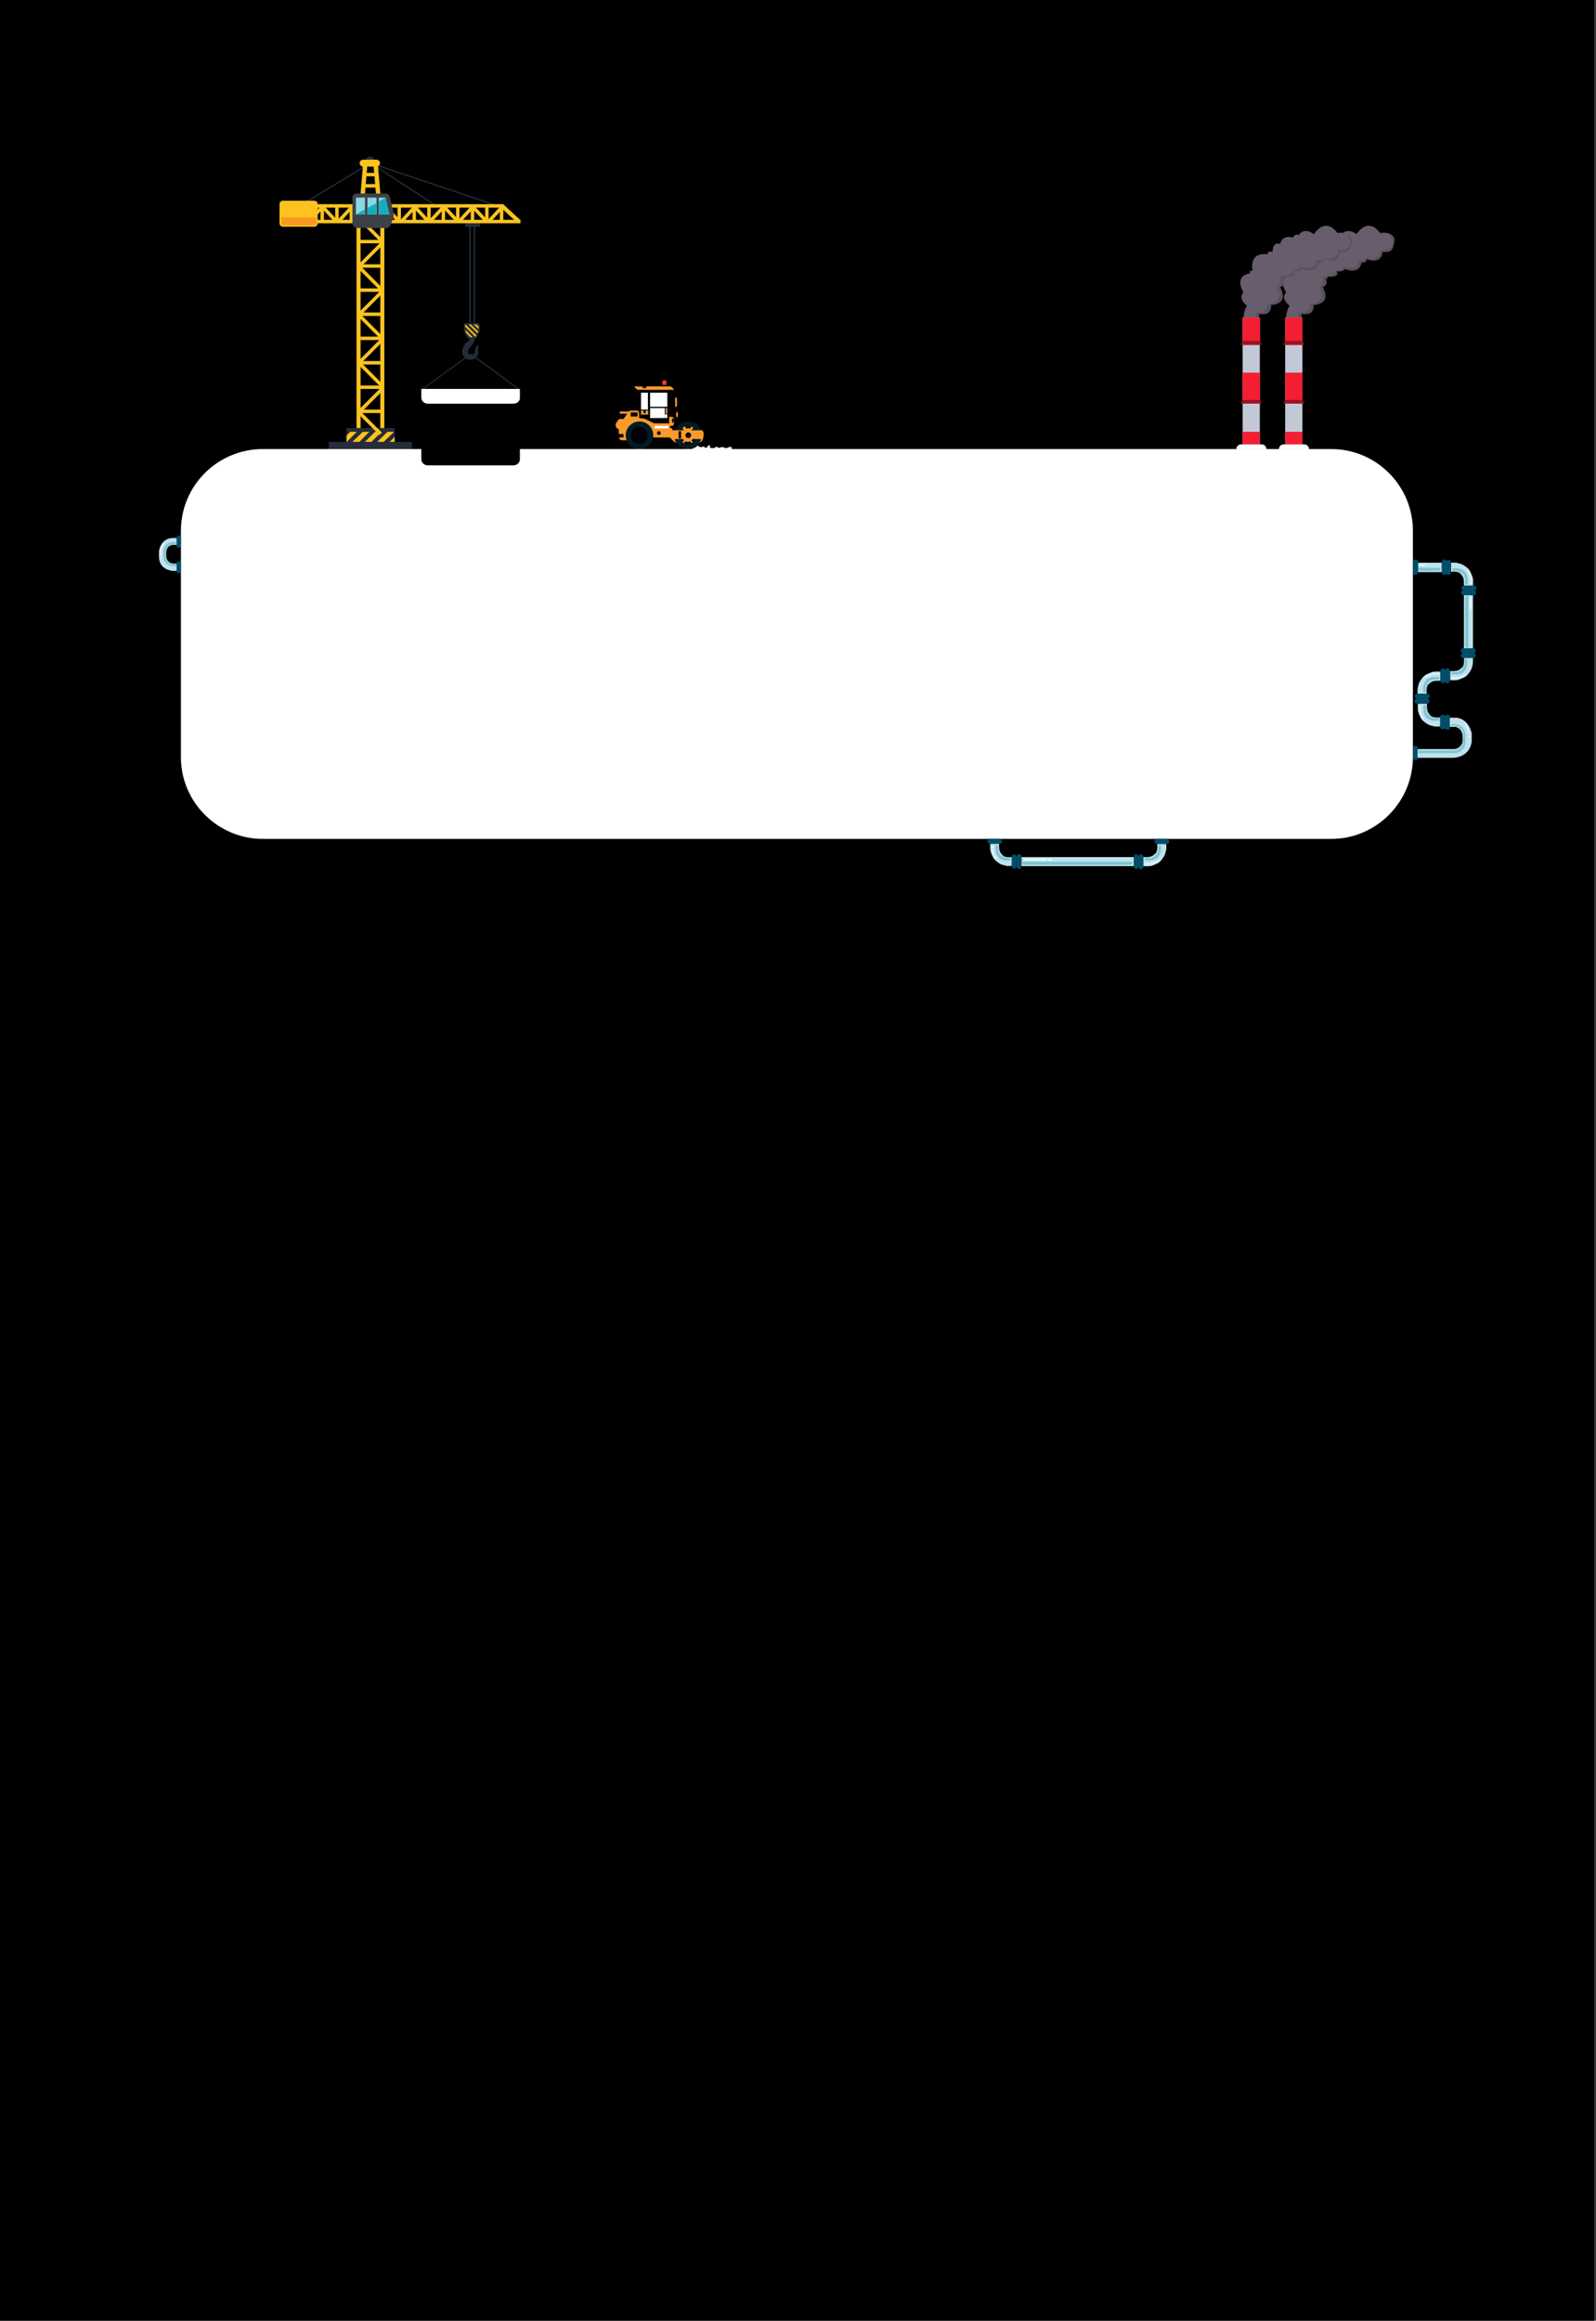 <?xml version="1.0" encoding="utf-8"?>
<!-- Generator: Adobe Illustrator 28.0.0, SVG Export Plug-In . SVG Version: 6.00 Build 0)  -->
<svg version="1.1" id="Calque_1" xmlns="http://www.w3.org/2000/svg" xmlns:xlink="http://www.w3.org/1999/xlink" x="0px" y="0px"
	 viewBox="0 0 509.9 741.1" style="enable-background:new 0 0 509.9 741.1;" xml:space="preserve">
<rect x="0" y="0" width="509.9" height="741.1" fill="#333333" stroke="none"/>
<style type="text/css">
	.st0{fill:#FFFFFF;}
	.st1{fill:#222D39;}
	.st2{fill:#F8BA1D;}
	.st3{fill:#F9C420;}
	.st4{fill:#FBC31F;}
	.st5{fill:#F99920;}
	.st6{fill:#262C38;}
	.st7{fill:#FCC21F;}
	.st8{fill:#3C4148;}
	.st9{fill:#8AD8E4;}
	.st10{fill:#15ACBD;}
	.st11{fill:#C0E2EC;}
	.st12{fill:#7EC6D2;}
	.st13{fill:#F9FEFF;}
	.st14{fill:#024D67;}
	.st15{fill:#FEFEFF;}
	.st16{fill:#F7FBFB;}
	.st17{fill:#685D6D;}
	.st18{fill:#5C515F;}
	.st19{fill:#C2C8D6;}
	.st20{fill:#F31E32;}
	.st21{fill:#9D1322;}
	.st22{fill:#011C23;}
	.st23{fill:#020106;}
	.st24{fill:#F89A2C;}
	.st25{fill:#F43E26;}
	.st26{fill:#EB9F31;}
	.st27{fill:#001C23;}
</style>
<g id="Calque_1_00000026859248223289805820000003466131764403562923_">
	<g id="Calque_1_00000045619212974790439290000007725068984190111648_">
		<g id="Calque_6">
			<rect width="509.3" height="742.1"/>
		</g>
		<g id="Rectangle">
			<g id="Calque_5">
				<path class="st0" d="M425.3,267.9H84c-14.4,0-26.2-11.7-26.2-26.1v-72.3c0-14.4,11.7-26.1,26.2-26.1h341.3
					c14.4,0,26.1,11.7,26.1,26.1v72.3C451.4,256.1,439.7,267.9,425.3,267.9z"/>
			</g>
		</g>
	</g>
</g>
<g id="Calque_5_00000041296326756912503600000007684222239644623495_">
</g>
<g id="Calque_6_00000001627481597747548660000005367881477256572830_">
</g>
<g id="Calque_2_00000152228957529242698910000004277867296649096362_">
</g>
<g id="Calque_3_00000170961213106560399020000003970634794478139793_">
</g>
<g id="Calque_4">
</g>
<g>
	
		<rect x="96.4" y="58.7" transform="matrix(0.854 -0.52 0.52 0.854 -15.005 64.27)" class="st1" width="21.4" height="0.4"/>
	<ellipse class="st1" cx="118.2" cy="51.4" rx="1.4" ry="1.4"/>
	<rect x="129.6" y="48.4" transform="matrix(0.547 -0.837 0.837 0.547 9.018 135.614)" class="st1" width="0.4" height="22.2"/>
	
		<rect x="139.5" y="39.3" transform="matrix(0.319 -0.948 0.948 0.319 38.926 172.772)" class="st1" width="0.4" height="39.9"/>
	<rect x="148.6" y="71.3" class="st1" width="4.8" height="1.1"/>
	<rect x="149.9" y="72.3" class="st1" width="0.5" height="30.9"/>
	<rect x="151.3" y="72.3" class="st1" width="0.5" height="30.9"/>
	<path class="st1" d="M148.7,103.2h4c0,0,0.5,0,0.6,0.5c0,0.4,0,2.1,0,2.1l-1.2,2.3h-2.7l-1.2-2.2v-2
		C148.2,103.8,148.1,103.2,148.7,103.2z"/>
	<polygon class="st2" points="148.7,105.3 148.7,105.7 149,106.4 150.3,107.7 151,107.7 	"/>
	<path class="st2" d="M151.9,107.6l0.3-0.5l-3.5-3.5c0,0-0.1,0-0.1,0.1s0,0.6,0,0.6L151.9,107.6z"/>
	<polygon class="st2" points="149.7,103.6 150.4,103.6 152.8,105.9 152.5,106.4 	"/>
	<polygon class="st2" points="151.4,103.6 152.2,103.6 152.9,104.3 152.9,105.1 	"/>
	<path class="st1" d="M150.1,107.9c0,0,0,0.7-0.7,1.2c-0.8,0.5-2.2,2.4-1.6,4c0.6,1.5,1.3,1.7,2.3,1.8s2.7-0.7,2.7-2.3
		c0,0,0-0.5-0.1-1s0.2-0.8,0.2-0.8s0.1-0.4-0.2-0.5s-0.5,0.3-0.5,0.3s-0.4,0.4-0.4,1.1c0,0.6,0,1.1-0.7,1.6
		c-0.8,0.5-2.6-0.5-0.9-2.4c0,0,1.5-1.3,1.4-3C151.6,107.9,150.1,107.9,150.1,107.9z"/>
	<path class="st1" d="M134.8,124.2l15.2-11.1c0,0,0.3-0.3,0.8,0s15.1,11.1,15.1,11.1h-0.6l-14.6-10.7h-0.6l-14.8,10.7H134.8z"/>
	<path class="st0" d="M164.1,128.9h-27.5c-1.1,0-2-0.9-2-2v-2.7h31.5v2.7C166.2,128,165.3,128.9,164.1,128.9z"/>
	<path d="M164.1,148.6h-27.5c-1.1,0-2-0.9-2-2V143h31.5v3.6C166.1,147.7,165.2,148.6,164.1,148.6z"/>
	<rect x="101.1" y="65.2" class="st3" width="59.7" height="1.1"/>
	<rect x="101.1" y="70.2" class="st3" width="65.2" height="1.1"/>
	<rect x="102.4" y="66.1" class="st4" width="1.1" height="4.4"/>
	<rect x="107.1" y="66.2" class="st4" width="1.1" height="4.4"/>
	<rect x="111.7" y="66.1" class="st4" width="1.1" height="4.4"/>
	<rect x="127" y="65.9" class="st4" width="1.1" height="4.4"/>
	<rect x="131.8" y="66.1" class="st4" width="1.1" height="4.4"/>
	<rect x="136.5" y="66.1" class="st4" width="1.1" height="4.4"/>
	<rect x="141.1" y="66.1" class="st4" width="1.1" height="4.4"/>
	<rect x="145.7" y="66.1" class="st4" width="1.1" height="4.4"/>
	<rect x="150.4" y="66.1" class="st4" width="1.1" height="4.4"/>
	<rect x="155" y="66.1" class="st4" width="1.1" height="4.4"/>
	<rect x="159.7" y="66.1" class="st4" width="1.1" height="4.4"/>
	
		<rect x="162.4" y="64.5" transform="matrix(0.678 -0.735 0.735 0.678 2.373 141.811)" class="st4" width="1.3" height="7.4"/>
	
		<rect x="155.3" y="67.9" transform="matrix(0.678 -0.735 0.735 0.678 0.648 138.331)" class="st4" width="5.8" height="1.1"/>
	
		<rect x="145.9" y="67.9" transform="matrix(0.678 -0.735 0.735 0.678 -2.392 131.393)" class="st4" width="5.8" height="1.1"/>
	<rect x="136.6" y="67.8" transform="matrix(0.678 -0.735 0.735 0.678 -5.284 124.596)" class="st4" width="6" height="1.1"/>
	
		<rect x="127.4" y="67.9" transform="matrix(0.678 -0.735 0.735 0.678 -8.336 117.842)" class="st4" width="5.8" height="1.1"/>
	
		<rect x="107.2" y="68" transform="matrix(0.678 -0.735 0.735 0.678 -14.913 103.023)" class="st4" width="5.8" height="1.1"/>
	
		<rect x="98.2" y="67.6" transform="matrix(0.678 -0.735 0.735 0.678 -17.543 96.233)" class="st4" width="5.8" height="1.1"/>
	
		<rect x="104.6" y="65.3" transform="matrix(0.733 -0.68 0.68 0.733 -18.309 89.76)" class="st4" width="1.1" height="5.8"/>
	
		<rect x="124.8" y="65.4" transform="matrix(0.733 -0.68 0.68 0.733 -12.996 103.538)" class="st4" width="1.1" height="5.8"/>
	
		<rect x="134.2" y="65.5" transform="matrix(0.733 -0.68 0.68 0.733 -10.528 109.964)" class="st4" width="1.1" height="5.8"/>
	
		<rect x="143.5" y="65.4" transform="matrix(0.733 -0.68 0.68 0.733 -7.969 116.277)" class="st4" width="1.1" height="5.8"/>
	<rect x="152.6" y="65.2" transform="matrix(0.733 -0.68 0.68 0.733 -5.467 122.425)" class="st4" width="1.1" height="6"/>
	
		<rect x="110.7" y="56.8" transform="matrix(8.203838e-02 -0.997 0.997 8.203838e-02 49.406 168.63)" class="st4" width="11.1" height="1.4"/>
	
		<rect x="119.8" y="52.2" transform="matrix(0.996 -8.569126e-02 8.569126e-02 0.996 -4.505 10.538)" class="st4" width="1.4" height="11.1"/>
	<rect x="116.1" y="55.2" class="st4" width="4.5" height="1.1"/>
	<rect x="116" y="58.8" class="st4" width="4.5" height="1.1"/>
	<path class="st4" d="M114.9,52.1L114.9,52.1c0,0.6,0.5,1.1,1.1,1.1h4.3c0.6,0,1.1-0.5,1.1-1.1l0,0c0-0.6-0.5-1.1-1.1-1.1H116
		C115.4,51,114.9,51.5,114.9,52.1z"/>
	<path class="st4" d="M100.4,72.4h-10c-0.6,0-1.1-0.5-1.1-1.1v-6.1c0-0.6,0.5-1.1,1.1-1.1h10c0.6,0,1.1,0.5,1.1,1.1v6.1
		C101.5,71.9,101,72.4,100.4,72.4z"/>
	<path class="st5" d="M100.4,71.9h-9.8c-0.4,0-0.7-0.3-0.7-0.7v-1.8h11.2v1.8C101.1,71.6,100.7,71.9,100.4,71.9z"/>
	<g id="Calque_3">
		<g>
			<g>
				<g>
					<g>
						<rect x="105" y="141.1" class="st6" width="26.6" height="2.3"/>
					</g>
					<rect x="110.7" y="136.7" class="st6" width="15.4" height="4.5"/>
					<g>
						<g>
							<polygon class="st7" points="118.7,141.1 116.6,141.1 119.8,137.9 121.9,137.9 							"/>
						</g>
						<g>
							<polygon class="st7" points="114.8,141.1 112.6,141.1 115.9,137.9 118,137.9 							"/>
						</g>
						<g>
							<polygon class="st7" points="122.6,141.1 120.5,141.1 123.8,137.9 125.9,137.9 							"/>
						</g>
						<polygon class="st7" points="124.5,141.1 126.1,141.1 126.1,139.5 						"/>
						<polygon class="st7" points="110.7,141.1 110.7,139.1 111.9,137.9 114,137.9 110.8,141.1 						"/>
					</g>
				</g>
				<rect x="113.9" y="72.6" class="st4" width="1.3" height="64.1"/>
				<rect x="121.5" y="72.6" class="st4" width="1.3" height="64.1"/>
				<g>
					<rect x="115" y="130.8" class="st4" width="6.8" height="1.1"/>
					
						<rect x="113.6" y="127.2" transform="matrix(0.707 -0.707 0.707 0.707 -55.634 121.25)" class="st4" width="9.9" height="1.1"/>
					
						<rect x="113.6" y="111.5" transform="matrix(0.707 -0.707 0.707 0.707 -44.508 116.628)" class="st4" width="9.9" height="1.1"/>
					
						<rect x="113.7" y="96" transform="matrix(0.707 -0.707 0.707 0.707 -33.53 112.156)" class="st4" width="9.9" height="1.1"/>
					
						<rect x="113.7" y="80.6" transform="matrix(0.707 -0.707 0.707 0.707 -22.64 107.637)" class="st4" width="9.9" height="1.1"/>
					
						<rect x="117.7" y="68.2" transform="matrix(0.707 -0.707 0.707 0.707 -17.111 105.041)" class="st4" width="1.1" height="9.9"/>
					
						<rect x="117.7" y="83.8" transform="matrix(0.707 -0.707 0.707 0.707 -28.144 109.615)" class="st4" width="1.1" height="9.9"/>
					
						<rect x="117.8" y="99.3" transform="matrix(0.707 -0.707 0.707 0.707 -39.035 114.23)" class="st4" width="1.1" height="9.9"/>
					
						<rect x="117.7" y="114.5" transform="matrix(0.707 -0.707 0.707 0.707 -49.817 118.584)" class="st4" width="1.1" height="9.9"/>
					
						<rect x="117.6" y="130.1" transform="matrix(0.707 -0.707 0.707 0.707 -60.901 123.106)" class="st4" width="1.1" height="9.9"/>
					<rect x="115" y="123.1" class="st4" width="6.8" height="1.1"/>
					<rect x="115" y="115.3" class="st4" width="6.6" height="1.1"/>
					<rect x="115.2" y="107.5" class="st4" width="6.5" height="1.1"/>
					<rect x="115" y="99.8" class="st4" width="6.8" height="1.1"/>
					<rect x="114.8" y="92.1" class="st4" width="7.3" height="1.1"/>
					<rect x="114.9" y="84.4" class="st4" width="7.1" height="1.1"/>
					<rect x="114.8" y="76.6" class="st4" width="7.1" height="1.1"/>
				</g>
			</g>
		</g>
	</g>
	<g id="Calque_2_00000114076121213344153550000000612849712278785720_">
		<path class="st8" d="M113.8,61.8h9.6c0,0,0.9,0.1,1.2,1.3c0.3,1.2,1.1,4.8,1.1,4.8s0.3,0.8-0.1,1.8s-0.8,2.1-0.8,2.1s-0.3,1-1.3,1
			s-9.6,0-9.6,0s-1.3-0.2-1.3-1.7s0-1.6,0-1.6v-6C112.4,63.4,112.4,62,113.8,61.8z"/>
		<rect x="113.7" y="63.1" class="st9" width="2.9" height="5.4"/>
		<rect x="117.4" y="63.1" class="st9" width="2.9" height="5.4"/>
		<polygon class="st9" points="121,63.1 123.2,63.1 124.4,68.5 121,68.5 		"/>
		<polygon class="st10" points="113.7,68.5 116.5,68.5 116.5,66.9 		"/>
		<polygon class="st10" points="117.4,68.5 117.4,66.4 120.2,64.9 120.2,68.5 		"/>
		<polygon class="st10" points="121,68.5 121,64.4 123.2,63.1 124.4,68.5 		"/>
	</g>
</g>
<g>
	<path class="st11" d="M56.5,174h-1c0,0-2.5-0.2-2.4,2.8v0.7c0,0-0.1,2.4,2.5,2.5h0.9v2.3h-1.3c0,0-4.4-0.2-4.4-4.5V176
		c0,0,0.4-4,4.3-4.2h1.4V174z"/>
	<path class="st12" d="M56,173.8c0,0-3.1-0.5-3.1,2.9v0.8c0,0-0.2,2.8,3.1,2.7c0,0,0.3-0.1,0.3,0.2s0,0.2,0,0.2s0,0.2-0.3,0.2
		s-0.7,0-0.7,0s-3-0.1-3.1-3.1v-1.5c0,0-0.1-3,3.1-3.1H56c0,0,0.2-0.1,0.2,0.2s0,0.2,0,0.2S56.2,173.8,56,173.8z"/>
	<path class="st13" d="M52.4,173.8c0,0-1,0.9-0.9,2.2c0,0,0,0.2-0.2,0.2s-0.2-0.2-0.2-0.2s-0.1-1.2,1-2.5c0,0,0.1-0.1,0.2,0
		C52.6,173.6,52.4,173.8,52.4,173.8z"/>
	<path class="st13" d="M51.2,177v-0.3c0-0.1,0.1-0.2,0.2-0.2l0,0c0.1,0,0.2,0.1,0.2,0.2v0.3c0,0.1-0.1,0.2-0.2,0.2l0,0
		C51.3,177.2,51.2,177.1,51.2,177z"/>
	<path class="st14" d="M57.1,171L57.1,171c0.4,0,0.7,0.3,0.7,0.7v2.5c0,0.4-0.3,0.7-0.7,0.7l0,0c-0.4,0-0.7-0.3-0.7-0.7v-2.5
		C56.5,171.3,56.8,171,57.1,171z"/>
	<path class="st14" d="M57.1,179.2L57.1,179.2c0.4,0,0.7,0.3,0.7,0.7v2.5c0,0.4-0.3,0.7-0.7,0.7l0,0c-0.4,0-0.7-0.3-0.7-0.7v-2.5
		C56.5,179.5,56.8,179.2,57.1,179.2z"/>
</g>
<g>
	<rect x="325.6" y="273.7" class="st11" width="37.1" height="2.9"/>
	<path class="st12" d="M360.9,276.2h-33.6c-0.4,0-0.8-0.3-0.8-0.8v-0.2h35.3l0,0C361.9,275.8,361.4,276.2,360.9,276.2z"/>
	<path class="st0" d="M334.4,274.7h-7c-0.1,0-0.2-0.1-0.2-0.2l0,0c0-0.1,0.1-0.2,0.2-0.2h7c0.1,0,0.2,0.1,0.2,0.2l0,0
		C334.6,274.6,334.5,274.7,334.4,274.7z"/>
	<path class="st0" d="M336,274.7h-0.9c-0.1,0-0.2-0.1-0.2-0.2l0,0c0-0.1,0.1-0.2,0.2-0.2h0.9c0.1,0,0.2,0.1,0.2,0.2l0,0
		C336.3,274.6,336.2,274.7,336,274.7z"/>
	<path class="st14" d="M363,277.5L363,277.5c-0.4,0-0.8-0.3-0.8-0.8v-3.1c0-0.4,0.3-0.8,0.8-0.8l0,0c0.4,0,0.8,0.3,0.8,0.8v3.1
		C363.7,277.2,363.4,277.5,363,277.5z"/>
	<path class="st14" d="M325.6,277.5L325.6,277.5c-0.4,0-0.8-0.3-0.8-0.8v-3.1c0-0.4,0.3-0.8,0.8-0.8l0,0c0.4,0,0.8,0.3,0.8,0.8v3.1
		C326.3,277.1,326,277.5,325.6,277.5z"/>
</g>
<g>
	<path class="st11" d="M323.3,276.5v-2.8c0,0-2.4,0.3-3-0.6c-0.7-0.8-1.2-1-1.1-3.7h-2.8c0,0-0.2,1.9,0.2,2.8
		c0.3,0.9,0.6,1.9,1.7,2.8s1.4,1.1,2.9,1.4C321.2,276.5,321.5,276.6,323.3,276.5z"/>
	<path class="st12" d="M322.9,274.6c0,0,0.1,0.2-0.2,0.2c-0.3,0-1.2,0-1.2,0s-3.2,0.1-3.4-3.3V270c0,0,0-0.1,0.1-0.1s0.5,0,0.5,0
		s0.2,0,0.2,0.2s0,1.4,0,1.4s0.1,2,2.6,2.5h1.2c0,0,0.2,0,0.2,0.2S322.9,274.6,322.9,274.6z"/>
	<path class="st15" d="M318.2,274.3c0,0-1.2-1.3-1.2-3.1c0,0,0-0.2,0.1-0.2s0.2,0,0.2,0.2c0,0.1,0,0.4,0.1,1s0.5,1.3,0.9,1.7
		c0,0,0.2,0.1,0.1,0.3C318.4,274.5,318.3,274.4,318.2,274.3z"/>
	<path class="st15" d="M317.3,270.1v0.5c0,0.1-0.1,0.2-0.2,0.2l0,0c-0.1,0-0.2-0.1-0.2-0.2v-0.5c0-0.1,0.1-0.2,0.2-0.2l0,0
		C317.2,270,317.3,270,317.3,270.1z"/>
	<path class="st14" d="M320.1,268.7L320.1,268.7c0,0.4-0.4,0.8-0.8,0.8h-3c-0.4,0-0.8-0.4-0.8-0.8l0,0c0-0.4,0.4-0.8,0.8-0.8h3
		C319.7,267.9,320.1,268.3,320.1,268.7z"/>
	<path class="st14" d="M324,277.4L324,277.4c-0.4,0-0.8-0.4-0.8-0.8v-3c0-0.4,0.4-0.8,0.8-0.8l0,0c0.4,0,0.8,0.4,0.8,0.8v3
		C324.8,277.1,324.5,277.4,324,277.4z"/>
</g>
<g>
	<path class="st11" d="M372.6,269.5h-2.9c0,0,0.3,2.4-0.6,3.1s-1,1.2-3.8,1.1v2.9c0,0,2,0.2,2.9-0.2s2-0.6,2.9-1.8s1.1-1.5,1.4-3
		C372.6,271.7,372.7,271.3,372.6,269.5z"/>
	<path class="st12" d="M370.7,269.9c0,0,0.2-0.1,0.2,0.2s0,1.2,0,1.2s0.1,3.3-3.4,3.5h-1.6c0,0-0.1,0-0.1-0.1s0-0.5,0-0.5
		s0-0.2,0.2-0.2s1.5,0,1.5,0s2.1-0.1,2.6-2.7v-1.2c0,0,0-0.2,0.2-0.2C370.4,269.9,370.7,269.9,370.7,269.9z"/>
	<path class="st15" d="M370.4,274.7c0,0-1.4,1.3-3.2,1.3c0,0-0.2,0-0.2-0.1s0-0.2,0.2-0.2c0.1,0,0.4,0,1-0.1
		c0.6-0.2,1.4-0.5,1.8-0.9c0,0,0.1-0.2,0.4-0.1S370.4,274.7,370.4,274.7z"/>
	<path class="st15" d="M366.1,275.7h0.5c0.1,0,0.2,0.1,0.2,0.2l0,0c0,0.1-0.1,0.2-0.2,0.2h-0.5c-0.1,0-0.2-0.1-0.2-0.2l0,0
		C365.9,275.7,366,275.7,366.1,275.7z"/>
	<path class="st14" d="M364.5,272.8L364.5,272.8c0.5,0,0.8,0.4,0.8,0.8v3.2c0,0.4-0.4,0.8-0.8,0.8l0,0c-0.4,0-0.8-0.4-0.8-0.8v-3.2
		C363.7,273.2,364.1,272.8,364.5,272.8z"/>
	<path class="st14" d="M373.6,268.7L373.6,268.7c0,0.5-0.4,0.8-0.8,0.8h-3.2c-0.4,0-0.8-0.4-0.8-0.8l0,0c0-0.4,0.4-0.8,0.8-0.8h3.2
		C373.2,267.9,373.6,268.3,373.6,268.7z"/>
</g>
<g>
	<path class="st11" d="M463,232.1h1.8c0,0,2.5,0.1,2.5,3.4c0,0,0.1,1.4-0.2,2c-0.3,0.6-1.2,1.7-2.5,1.7c-1.2,0-11.8,0-11.8,0v2.8
		h11.5c0,0,5.2,0,5.9-5.2v-2.6c0,0-0.8-4.5-4.8-5H463V232.1z"/>
	<path class="st14" d="M462.1,228.3h0.6c0.3,0,0.5,0.2,0.5,0.5v3.7c0,0.3-0.2,0.5-0.5,0.5h-0.6c-0.3,0-0.5-0.2-0.5-0.5v-3.7
		C461.7,228.5,461.9,228.3,462.1,228.3z"/>
	<path class="st14" d="M451.9,238.2h0.5c0.3,0,0.5,0.2,0.5,0.5v3.5c0,0.3-0.2,0.5-0.5,0.5h-0.5c-0.3,0-0.5-0.2-0.5-0.5v-3.5
		C451.4,238.4,451.6,238.2,451.9,238.2z"/>
	<path class="st12" d="M463.6,231.1v0.5c0,0,0,0.2,0.1,0.2s1.3,0,1.3,0s2.5,0.4,2.5,2.7s0,2.4,0,2.4s0,1-0.8,1.8s-1.5,0.9-1.5,0.9
		s-0.3,0.1-1,0.1s-10.8,0-10.8,0s-0.2,0-0.2,0.1s0,0.5,0,0.5s0,0.2,0.1,0.2s11.6,0,11.6,0s3.3-0.3,3.3-3.6v-2.1c0,0,0.1-3-3.1-3.6
		h-1.6C463.7,231,463.6,231,463.6,231.1z"/>
	<path class="st16" d="M468.1,231.7c0,0,1,1,1.1,2.7v0.1c0,0,0,0.1,0.1,0.1s0.1-0.1,0.1-0.1s0.1-1.7-1.2-3.1c0,0-0.1-0.1-0.2,0
		C467.9,231.6,468.1,231.7,468.1,231.7z"/>
	<path class="st16" d="M469.2,235.7v-0.6c0-0.1,0-0.1,0.1-0.1h0.1c0.1,0,0.1,0,0.1,0.1v0.6c0,0.1,0,0.1-0.1,0.1L469.2,235.7
		C469.2,235.8,469.2,235.8,469.2,235.7z"/>
</g>
<g>
	<path class="st11" d="M460.1,232v-2.9c0,0-2.4,0.3-3.1-0.6s-1.2-1-1.1-3.8H453c0,0-0.2,2,0.2,2.9s0.6,2,1.8,2.9
		c1.2,0.9,1.5,1.1,3,1.4C457.9,231.9,458.2,232.1,460.1,232z"/>
	<path class="st12" d="M459.7,230c0,0,0.1,0.2-0.2,0.2c-0.3,0-1.2,0-1.2,0s-3.3,0.1-3.5-3.4v-1.6c0,0,0-0.1,0.1-0.1s0.5,0,0.5,0
		s0.2,0,0.2,0.2s0,1.5,0,1.5s0.1,2.1,2.7,2.6h1.2c0,0,0.2,0,0.2,0.2S459.7,230,459.7,230z"/>
	<path class="st15" d="M454.8,229.7c0,0-1.3-1.4-1.3-3.2c0,0,0-0.2,0.1-0.2s0.2,0,0.2,0.2c0,0.1,0,0.4,0.1,1
		c0.2,0.6,0.5,1.4,0.9,1.8c0,0,0.2,0.1,0.1,0.4S454.9,229.8,454.8,229.7z"/>
	<path class="st15" d="M453.9,225.4v0.5c0,0.1-0.1,0.2-0.2,0.2l0,0c-0.1,0-0.2-0.1-0.2-0.2v-0.5c0-0.1,0.1-0.2,0.2-0.2l0,0
		C453.8,225.3,453.9,225.3,453.9,225.4z"/>
	<path class="st14" d="M456.7,223.9L456.7,223.9c0,0.5-0.4,0.8-0.8,0.8h-3.2c-0.4,0-0.8-0.4-0.8-0.8l0,0c0-0.4,0.4-0.8,0.8-0.8h3.2
		C456.4,223.1,456.7,223.5,456.7,223.9z"/>
	<path class="st14" d="M460.9,232.9L460.9,232.9c-0.5,0-0.8-0.4-0.8-0.8V229c0-0.4,0.4-0.8,0.8-0.8l0,0c0.4,0,0.8,0.4,0.8,0.8v3.2
		C461.7,232.6,461.3,232.9,460.9,232.9z"/>
</g>
<g>
	<path class="st11" d="M452.9,221.6h2.9c0,0-0.3-2.4,0.6-3.1c0.9-0.7,1-1.2,3.8-1.1v-2.9c0,0-2-0.2-2.9,0.2s-2,0.6-2.9,1.8
		s-1.1,1.5-1.4,3C453,219.3,452.8,219.7,452.9,221.6z"/>
	<path class="st12" d="M454.9,221.1c0,0-0.2,0.1-0.2-0.2s0-1.2,0-1.2s-0.1-3.3,3.4-3.5h1.6c0,0,0.1,0,0.1,0.1s0,0.5,0,0.5
		s0,0.2-0.2,0.2s-1.5,0-1.5,0s-2.1,0.1-2.6,2.7v1.2c0,0,0,0.2-0.2,0.2C455.2,221.1,454.9,221.1,454.9,221.1z"/>
	<path class="st15" d="M455.2,216.3c0,0,1.4-1.3,3.2-1.3c0,0,0.2,0,0.2,0.1s0,0.2-0.2,0.2c-0.1,0-0.4,0-1,0.1
		c-0.6,0.2-1.4,0.5-1.8,0.9c0,0-0.1,0.2-0.4,0.1C455,216.5,455.1,216.4,455.2,216.3z"/>
	<path class="st15" d="M459.5,215.4H459c-0.1,0-0.2-0.1-0.2-0.2l0,0c0-0.1,0.1-0.2,0.2-0.2h0.5c0.1,0,0.2,0.1,0.2,0.2l0,0
		C459.7,215.3,459.6,215.4,459.5,215.4z"/>
	<path class="st14" d="M461,218.2L461,218.2c-0.5,0-0.8-0.4-0.8-0.8v-3.2c0-0.4,0.4-0.8,0.8-0.8l0,0c0.4,0,0.8,0.4,0.8,0.8v3.2
		C461.8,217.9,461.4,218.2,461,218.2z"/>
	<path class="st14" d="M452,222.3L452,222.3c0-0.5,0.4-0.8,0.8-0.8h3.2c0.4,0,0.8,0.4,0.8,0.8l0,0c0,0.4-0.4,0.8-0.8,0.8h-3.2
		C452.3,223.1,452,222.8,452,222.3z"/>
</g>
<g>
	<path class="st11" d="M470.6,210.1h-2.9c0,0,0.3,2.4-0.6,3.1c-0.9,0.7-1,1.2-3.8,1.1v2.9c0,0,2,0.2,2.9-0.2s2-0.6,2.9-1.8
		s1.1-1.5,1.4-3C470.5,212.3,470.6,211.9,470.6,210.1z"/>
	<path class="st12" d="M468.6,210.5c0,0,0.2-0.1,0.2,0.2s0,1.2,0,1.2s0.1,3.3-3.4,3.5h-1.6c0,0-0.1,0-0.1-0.1s0-0.5,0-0.5
		s0-0.2,0.2-0.2s1.5,0,1.5,0s2.1-0.1,2.6-2.7v-1.2c0,0,0-0.2,0.2-0.2C468.3,210.5,468.6,210.5,468.6,210.5z"/>
	<path class="st15" d="M468.3,215.4c0,0-1.4,1.3-3.2,1.3c0,0-0.2,0-0.2-0.1s0-0.2,0.2-0.2c0.1,0,0.4,0,1-0.1
		c0.6-0.2,1.4-0.5,1.8-0.9c0,0,0.1-0.2,0.4-0.1C468.4,215.1,468.3,215.3,468.3,215.4z"/>
	<path class="st15" d="M464,216.3h0.5c0.1,0,0.2,0.1,0.2,0.2l0,0c0,0.1-0.1,0.2-0.2,0.2H464c-0.1,0-0.2-0.1-0.2-0.2l0,0
		C463.8,216.4,463.9,216.3,464,216.3z"/>
	<path class="st14" d="M462.4,213.4L462.4,213.4c0.5,0,0.8,0.4,0.8,0.8v3.2c0,0.4-0.4,0.8-0.8,0.8l0,0c-0.4,0-0.8-0.4-0.8-0.8v-3.2
		C461.7,213.8,462,213.4,462.4,213.4z"/>
	<path class="st14" d="M471.5,209.3L471.5,209.3c0,0.5-0.4,0.8-0.8,0.8h-3.2c-0.4,0-0.8-0.4-0.8-0.8l0,0c0-0.4,0.4-0.8,0.8-0.8h3.2
		C471.1,208.5,471.5,208.9,471.5,209.3z"/>
</g>
<g>
	<rect x="467.7" y="189.8" class="st11" width="2.9" height="17.5"/>
	<path class="st12" d="M468.1,206.1v-15c0-0.4,0.3-0.8,0.8-0.8h0.2V207l0,0C468.5,207,468.1,206.6,468.1,206.1z"/>
	<path class="st0" d="M469.6,193.9v-3c0-0.1,0.1-0.2,0.2-0.2l0,0c0.1,0,0.2,0.1,0.2,0.2v3c0,0.1-0.1,0.2-0.2,0.2l0,0
		C469.7,194.1,469.6,194,469.6,193.9z"/>
	<path class="st0" d="M469.6,194.7v-0.2c0-0.1,0.1-0.2,0.2-0.2l0,0c0.1,0,0.2,0.1,0.2,0.2v0.2c0,0.1-0.1,0.2-0.2,0.2l0,0
		C469.7,194.9,469.6,194.8,469.6,194.7z"/>
	<path class="st14" d="M466.7,207.8L466.7,207.8c0-0.5,0.3-0.8,0.8-0.8h3.2c0.4,0,0.8,0.3,0.8,0.8l0,0c0,0.4-0.3,0.8-0.8,0.8h-3.2
		C467.1,208.5,466.7,208.2,466.7,207.8z"/>
	<path class="st14" d="M466.8,189.3L466.8,189.3c0-0.5,0.3-0.8,0.8-0.8h3.2c0.4,0,0.8,0.3,0.8,0.8l0,0c0,0.4-0.3,0.8-0.8,0.8h-3.2
		C467.2,190.1,466.8,189.7,466.8,189.3z"/>
</g>
<g>
	<path class="st11" d="M463.5,179.7v2.9c0,0,2.4-0.3,3.1,0.6c0.7,0.9,1.2,1,1.1,3.8h2.9c0,0,0.2-2-0.2-2.9s-0.6-2-1.8-2.9
		s-1.5-1.1-3-1.4C465.8,179.8,465.4,179.6,463.5,179.7z"/>
	<path class="st12" d="M464,181.7c0,0-0.1-0.2,0.2-0.2s1.2,0,1.2,0s3.3-0.1,3.5,3.4v1.6c0,0,0,0.1-0.1,0.1s-0.5,0-0.5,0
		s-0.2,0-0.2-0.2s0-1.5,0-1.5s-0.1-2.1-2.7-2.6h-1.2c0,0-0.2,0-0.2-0.2C464,182,464,181.7,464,181.7z"/>
	<path class="st15" d="M468.8,182c0,0,1.3,1.4,1.3,3.2c0,0,0,0.2-0.1,0.2s-0.2,0-0.2-0.2c0-0.1,0-0.4-0.1-1
		c-0.2-0.6-0.5-1.4-0.9-1.8c0,0-0.2-0.1-0.1-0.4C468.6,181.8,468.7,181.9,468.8,182z"/>
	<path class="st15" d="M469.7,186.3v-0.5c0-0.1,0.1-0.2,0.2-0.2l0,0c0.1,0,0.2,0.1,0.2,0.2v0.5c0,0.1-0.1,0.2-0.2,0.2l0,0
		C469.8,186.5,469.7,186.4,469.7,186.3z"/>
	<path class="st14" d="M466.9,187.8L466.9,187.8c0-0.5,0.4-0.8,0.8-0.8h3.2c0.4,0,0.8,0.4,0.8,0.8l0,0c0,0.4-0.4,0.8-0.8,0.8h-3.2
		C467.3,188.6,466.9,188.2,466.9,187.8z"/>
	<path class="st14" d="M462.8,178.8L462.8,178.8c0.5,0,0.8,0.4,0.8,0.8v3.2c0,0.4-0.4,0.8-0.8,0.8l0,0c-0.4,0-0.8-0.4-0.8-0.8v-3.2
		C462,179.1,462.3,178.8,462.8,178.8z"/>
</g>
<g>
	<rect x="452.7" y="179.7" class="st11" width="8.4" height="3"/>
	<path class="st12" d="M459.3,182.3h-5.4c-0.4,0-0.8-0.3-0.8-0.8v-0.2h7.1l0,0C460.3,181.9,459.9,182.3,459.3,182.3z"/>
	<path class="st0" d="M454.6,180.7h-1.2c-0.1,0-0.2-0.1-0.2-0.2l0,0c0-0.1,0.1-0.2,0.2-0.2h1.2c0.1,0,0.2,0.1,0.2,0.2l0,0
		C454.8,180.6,454.7,180.7,454.6,180.7z"/>
	<path class="st0" d="M455,180.7L455,180.7c-0.1,0-0.2-0.1-0.2-0.2v-0.2c0-0.1,0.1-0.2,0.2-0.2l0,0c0.1,0,0.2,0.1,0.2,0.2v0.2
		C455.2,180.7,455.1,180.7,455,180.7z"/>
	<path class="st14" d="M461.4,183.6L461.4,183.6c-0.5,0-0.8-0.3-0.8-0.8v-3.3c0-0.4,0.3-0.8,0.8-0.8h0.1c0.4,0,0.8,0.3,0.8,0.8v3.3
		C462.2,183.3,461.8,183.6,461.4,183.6z"/>
	<path class="st14" d="M452.2,183.6L452.2,183.6c-0.5,0-0.8-0.3-0.8-0.8v-3.3c0-0.4,0.3-0.8,0.8-0.8h0.1c0.4,0,0.8,0.3,0.8,0.8v3.3
		C453,183.2,452.6,183.6,452.2,183.6z"/>
</g>
<g>
	<path class="st17" d="M410.9,101.6c0,0-0.1-2.1,1.1-4c0,0-3.1-2.2-1.1-4.2c0,0-3.4-5.2,2.1-6.1c0,0-0.5-0.9,0.8-0.9
		c0,0-1.5-5.9,4.7-5.2c0,0,0-1.2,1.7-0.8c0,0-0.2-3.3,2.4-2.5c0,0,0.5-3.1,4-2c0,0,0.8-1.5,1.9-0.8c0,0,1.5-2.8,4.9-0.3
		c0,0,3.4-5.8,7.5-0.4c0,0,4.7-0.8,4.4,2.6c-0.2,3.4-2.1,3.5-3.8,3.3c0,0-0.6,4.4-5.1,2.3c0,0,0.4,1.5-1.6,1.2c0,0-0.6,4-5.4,2
		c0,0-0.2,1.1-2.6,0.7c0,0,1.6,2.1-3,1.8c0,0,0.8,0.8-0.5,0.7c0,0,1.2,1.7-0.9,2.6c0,0,3,5.7-2.9,5.7c0,0,0.3,3.7-3.8,2.8v1.4h-4.8
		V101.6z"/>
	<path class="st18" d="M414.7,101.8c0,0,0.3-1,0-2c0,0,4.1,0.5,3.8-2.6c0,0,6.2-0.7,2.9-5.5c0,0,2-1.1,1-3.3c0,0,5.8-0.9,4.1-2.1
		c0,0,2.6,0,2.4-1.1c0,0,4.7,1.4,5.1-1.5c0,0,0-0.7,0.5-0.7s1.5,0.6,1.7-0.6c0,0,4.7,1.4,4.8-2.4c0,0,6.7-0.1,2.7-5.4
		c-3.9-5.4,0,0,0,0s2.2,0.6,1.8,2.5c-0.4,1.8-0.4,3.9-3.8,3.3s0,0,0,0s0.1,4.2-5.1,2.3c-5.2-1.9,0,0,0,0s0.3,1.2-1.6,1.2s0,0,0,0
		s-0.4,3.9-5.4,2c-4.9-1.9,0,0,0,0s-0.5,1.1-2.6,0.7s0,0,0,0s1.6,2-3,1.8s0,0,0,0s0.6,0.7-0.5,0.7s0,0,0,0s1.2,1.8-0.9,2.6
		c-2.1,0.8,0,0,0,0s3.3,5.2-2.9,5.7c-6.2,0.4,0,0,0,0s0.5,3.7-3.8,2.8c-4.2-0.9,0,0,0,0l-0.1,1.6H414.7z"/>
	<rect x="410.6" y="101.4" class="st19" width="5.5" height="40.4"/>
	<rect x="410.6" y="101.4" class="st20" width="5.5" height="8.8"/>
	<rect x="410.6" y="119" class="st20" width="5.5" height="9.9"/>
	<rect x="410.6" y="137.9" class="st20" width="5.5" height="4"/>
	<polygon class="st21" points="410,128.9 416.7,128.9 416.1,127.7 410.6,127.7 	"/>
	<polygon class="st21" points="410,110.1 416.7,110.1 416.1,108.8 410.6,108.8 	"/>
	<path class="st0" d="M418.2,143.4h-9.6l0,0c0-0.8,0.7-1.5,1.5-1.5h6.6C417.5,141.9,418.2,142.6,418.2,143.4L418.2,143.4z"/>
</g>
<g>
	<path class="st17" d="M397.3,101.6c0,0-0.1-2.1,1.1-4c0,0-3.1-2.2-1.1-4.2c0,0-3.4-5.2,2.1-6.1c0,0-0.5-0.9,0.8-0.9
		c0,0-1.5-5.9,4.7-5.2c0,0,0-1.2,1.7-0.8c0,0-0.2-3.3,2.4-2.5c0,0,0.5-3.1,4-2c0,0,0.8-1.5,1.9-0.8c0,0,1.5-2.8,4.9-0.3
		c0,0,3.4-5.8,7.5-0.4c0,0,4.7-0.8,4.4,2.6c-0.2,3.4-2.1,3.5-3.8,3.3c0,0-0.6,4.4-5.1,2.3c0,0,0.4,1.5-1.6,1.2c0,0-0.6,4-5.4,2
		c0,0-0.2,1.1-2.6,0.7c0,0,1.6,2.1-3,1.8c0,0,0.8,0.8-0.5,0.7c0,0,1.2,1.7-0.9,2.6c0,0,3,5.7-2.9,5.7c0,0,0.3,3.7-3.8,2.8v1.4h-4.8
		V101.6z"/>
	<path class="st18" d="M401.1,101.8c0,0,0.3-1,0-2c0,0,4.1,0.5,3.8-2.6c0,0,6.2-0.7,2.9-5.5c0,0,2-1.1,1-3.3c0,0,5.8-0.9,4.1-2.1
		c0,0,2.6,0,2.4-1.1c0,0,4.7,1.4,5.1-1.5c0,0,0-0.7,0.5-0.7s1.5,0.6,1.7-0.6c0,0,4.7,1.4,4.8-2.4c0,0,6.7-0.1,2.7-5.4
		c-3.9-5.4,0,0,0,0s2.2,0.6,1.8,2.5c-0.4,1.8-0.4,3.9-3.8,3.3s0,0,0,0s0.1,4.2-5.1,2.3c-5.2-1.9,0,0,0,0s0.3,1.2-1.6,1.2s0,0,0,0
		s-0.4,3.9-5.4,2c-4.9-1.9,0,0,0,0s-0.5,1.1-2.6,0.7s0,0,0,0s1.6,2-3,1.8s0,0,0,0s0.6,0.7-0.5,0.7s0,0,0,0s1.2,1.8-0.9,2.6s0,0,0,0
		s3.3,5.2-2.9,5.7c-6.2,0.4,0,0,0,0s0.5,3.7-3.8,2.8s0,0,0,0l-0.1,1.6H401.1z"/>
	<rect x="397" y="101.4" class="st19" width="5.5" height="40.4"/>
	<rect x="397" y="101.4" class="st20" width="5.5" height="8.8"/>
	<rect x="397" y="119" class="st20" width="5.5" height="9.9"/>
	<rect x="397" y="137.9" class="st20" width="5.5" height="4"/>
	<polygon class="st21" points="396.4,128.9 403.1,128.9 402.5,127.7 397,127.7 	"/>
	<polygon class="st21" points="396.4,110.1 403.1,110.1 402.5,108.8 397,108.8 	"/>
	<path class="st0" d="M404.6,143.4H395l0,0c0-0.8,0.7-1.5,1.5-1.5h6.6C403.9,141.9,404.6,142.6,404.6,143.4L404.6,143.4z"/>
</g>
<g>
	<g>
		<circle class="st22" cx="219.9" cy="139" r="4.4"/>
		<ellipse class="st23" cx="219.8" cy="139" rx="2.7" ry="2.8"/>
	</g>
	<path class="st24" d="M203.9,124.6c0,0-2-1.3-0.8-1.2s2.2,0,2.2,0v0.5h1.2v-0.5h7.6c0,0,0.4-0.1,1.3,1.1l0,0.3L203.9,124.6z"/>
	<g>
		<path class="st24" d="M200.2,140.6h-1.6c0,0-0.9-0.1-0.9-1.3s0-1.9,0-1.9s0-0.5-0.5-0.6s-0.7-1.3-0.3-1.8c0.4-0.5,0.7-1.3,1.5-1.2
			v-1.7c0,0-0.5,0.1-0.4-0.4c0.1-0.5,0.4-0.3,0.4-0.3l2.6,0c0,0,0.1-0.3,0.5-0.3c0.4,0,1.9,0,1.9,0s0.5,0,0.6,0.3
			c0.1,0.2,0.7,1.4,0.7,1.4l2.1,0.4l2.3,1.1l4.1-0.3l0.3-0.9l1,0c0,0,0.7,0,0.8,0.6c0,0.5,0,1.6,0,1.6s0.1,0.7-0.8,0.7l-0.4,0v0.6
			c0,0,0.7,0.1,0.8,0.8l3.6,0l-0.4-0.5c0,0-0.2-0.2,0.2-0.4l0.2-0.2c0,0,0.3-0.3,0.5,0.1c0.2,0.4,0.3,0.5,0.3,0.5s0.7-0.4,1.1,0
			l0.4-0.5c0,0,0.1-0.3,0.4,0s0.1,0.1,0.1,0.1s0.3,0.2,0,0.5l-0.4,0.4h3.2c0,0,0.6,0,0.7,1c0,1-0.1,2.6-1.3,2.9c0,0,0.4-0.4,0.4-1.1
			l-2.6,0c0,0-0.1,0.3-0.5,0.4l0.4,0.3c0,0,0.3,0.1,0.1,0.3c0,0-0.3,0.4-0.6,0.1l-0.3-0.4c0,0-0.7,0.5-1.4,0l-0.3,0.4
			c0,0-0.2,0.3-0.5,0.1c-0.3-0.2,0.1-0.6,0.1-0.6l0.2-0.3c0,0-0.4-0.2-0.4-0.3l-2.5,0c0,0,0.1,0.8,0.5,1.1c0,0-0.2,0.5-2.1-1.6
			l-5.6,0L200.2,140.6z"/>
		<polygon class="st23" points="198.4,133.8 198.4,132.1 200.4,132.1 199.2,133.8 		"/>
		<polygon class="st23" points="201.5,131.1 203.3,131.1 203.3,130.8 202.7,130.8 202.7,129 201.1,128 201.1,128.7 202,129.3 
			202,130.8 201.5,130.8 		"/>
		<rect x="216.8" y="137.7" class="st23" width="0.8" height="2.3"/>
		<path class="st23" d="M199.2,138.6v1.1h-2.7v1c0,0-0.4,0.6-0.6,0c-0.1-0.2,0-0.9,0-0.9s-0.5-0.1-0.4-0.7c0.1-0.6,0.4-0.5,0.4-0.5
			l0-0.3c0,0,0.3-0.4,0.6,0v0.3L199.2,138.6z"/>
		<rect x="201.5" y="131.7" class="st23" width="2.2" height="1.3"/>
		<path class="st23" d="M215.2,133.9c0,0,0-0.3-0.2-0.3c-0.3,0-0.3,0.3-0.3,0.3v0.8c0,0,0,0.3,0.2,0.3c0.3,0,0.3-0.2,0.2-0.3
			c0-0.1,0-0.2,0-0.2s0.8,0.2,0.9-1.2c0,0,0.3,0.1,0.3,0s-0.2-1.2,0-1.8c0,0-0.3-0.1-0.5,0.3c0,0-0.1,0.7,0,1c0,0,0.1,1.1-0.7,1.3
			L215.2,133.9z"/>
	</g>
	<g>
		<path class="st23" d="M213.2,123.3h-1.8l0,0c0-0.2,0.2-0.4,0.4-0.4h1C213,122.9,213.2,123.1,213.2,123.3L213.2,123.3z"/>
		<path class="st25" d="M211.6,122.9v-1c0,0,0.1-0.5,0.7-0.5c0.6,0,0.6,0.5,0.6,0.5v1H211.6z"/>
	</g>
	<g>
		<path class="st23" d="M204.2,133.5v-8.3h-0.4c0,0-0.5-0.3,0-0.7h11.5c0,0,0.5,0.1,0.2,0.6l1.3,1.1v2.7l-0.5,0.4l-0.1-0.5l0.3-0.2
			v-2l-1.3-1.2l-1.5,0l0.1,9.8H209l-3.1-1.5L204.2,133.5z"/>
		<rect x="207.7" y="125.4" class="st0" width="5.5" height="4.5"/>
		<rect x="204.8" y="125.4" class="st0" width="2.2" height="5.4"/>
		<rect x="207.7" y="130.3" class="st0" width="4.7" height="3.2"/>
		<rect x="212.4" y="132.3" class="st0" width="0.8" height="1.2"/>
		<rect x="212.7" y="130.3" class="st26" width="0.5" height="1.8"/>
		<rect x="204.8" y="131.1" class="st26" width="0.8" height="1.3"/>
		<rect x="206.3" y="131.1" class="st26" width="0.8" height="1.3"/>
		<rect x="205.6" y="131.9" class="st26" width="0.7" height="0.5"/>
	</g>
	<rect x="209.1" y="136" class="st0" width="4.4" height="0.8"/>
	<circle class="st23" cx="210.5" cy="138.3" r="0.6"/>
	<circle class="st23" cx="219.9" cy="139" r="0.9"/>
	<g>
		<circle class="st27" cx="204.3" cy="139" r="4.4"/>
		<ellipse class="st23" cx="204.2" cy="139" rx="2.7" ry="2.8"/>
	</g>
	<ellipse class="st24" cx="216.3" cy="132.4" rx="0.3" ry="0.9"/>
	<path class="st24" d="M216.3,127.2v2.4c0,0,0,0.2-0.7,0.5v-3.3C215.7,126.9,216.3,127.1,216.3,127.2z"/>
	<path class="st23" d="M215.3,127c0,0,0-0.3,0.4-0.1v3.3c0,0-0.4,0.3-0.4-0.1C215.3,129.7,215.3,127,215.3,127z"/>
</g>
<path class="st0" d="M220.9,143.4c0,0,1.2-0.4,1.5-0.7c0.4-0.3,0.4-0.4,0.6-0.3s0.8,0.5,1.1,0.4c0.3-0.1,0.7-0.3,0.9-0.1
	c0.1,0.1,0.4,0.5,0.8,0.2s0.6-1,0.9-0.7s0,0.7,0.2,0.8c0.2,0.1,1.1,0.2,1.5,0c0.4-0.3,0.4-0.5,0.8-0.2c0.4,0.2,0.3,0.3,0.6,0.2
	c0.3-0.1,0.6-0.2,1.1-0.2c0.5,0.1,0.6,0.2,0.9,0.3c0.3,0.1,1-0.3,1.1-0.3c0.2,0,0.7-0.4,0.8,0.2s0.6,0.4,0.6,0.4H220.9z"/>
</svg>
